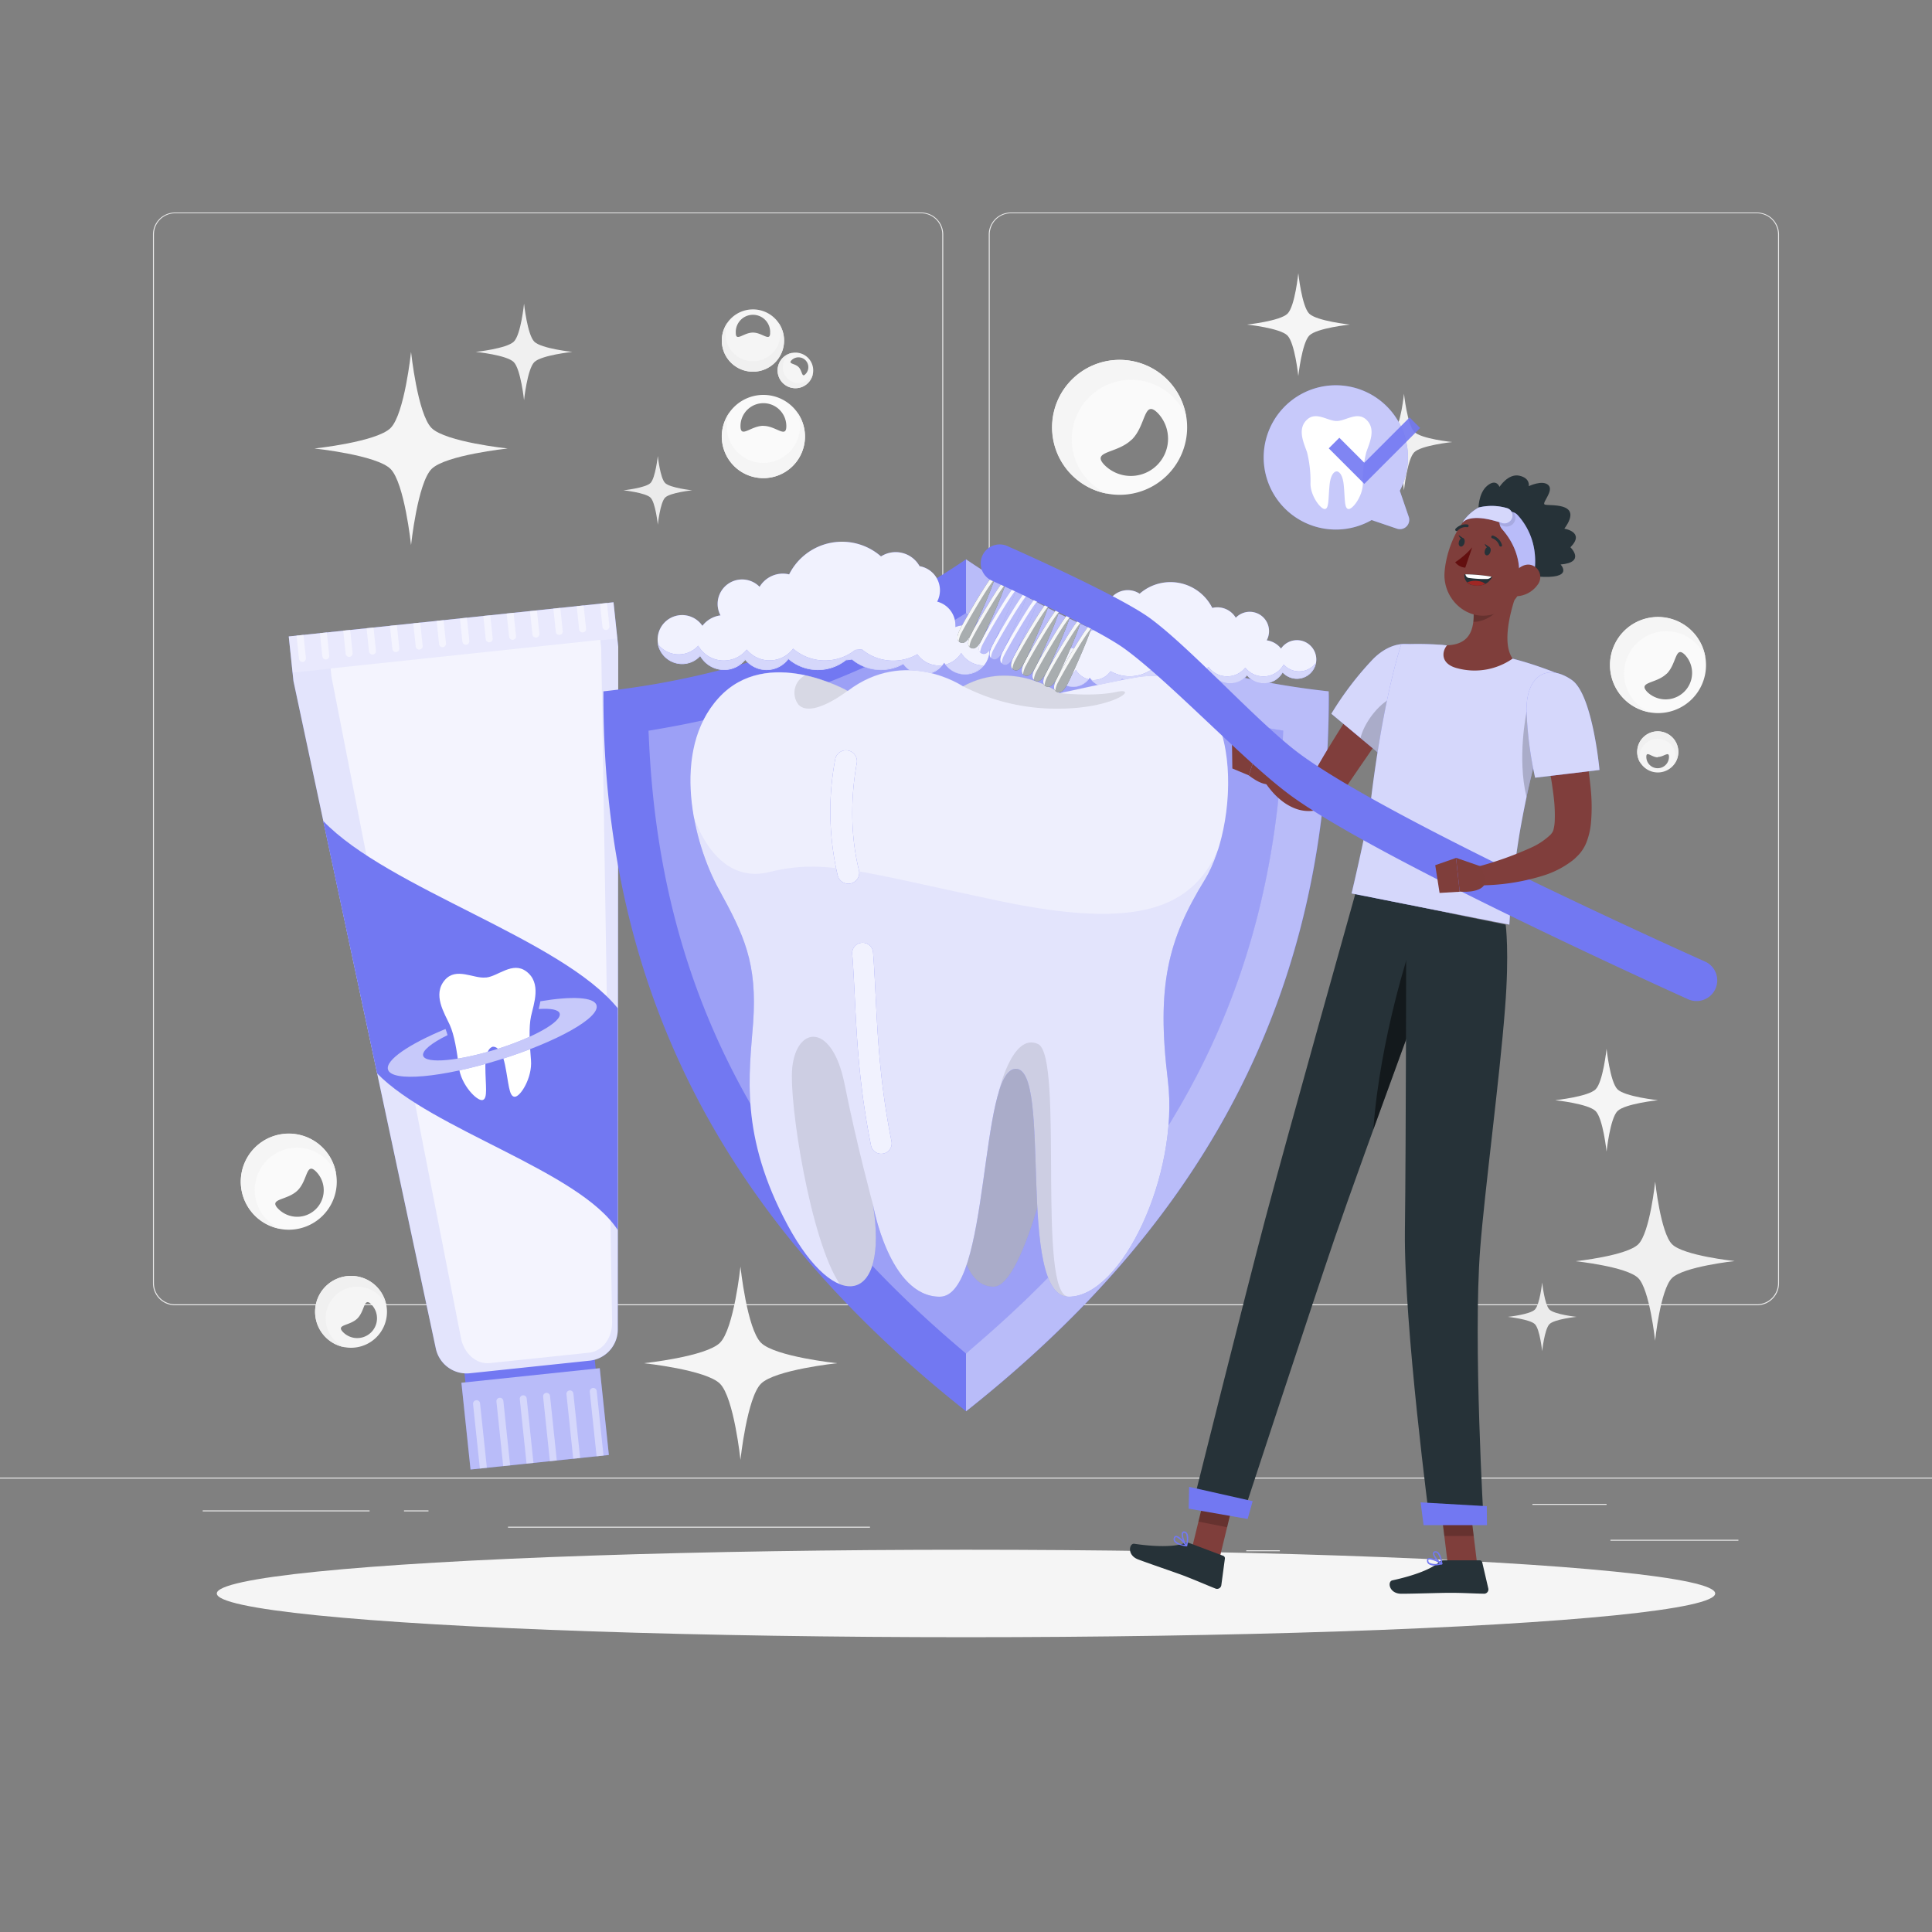 <svg xmlns="http://www.w3.org/2000/svg" viewBox="0 0 500 500"><rect x="0" y="0" width="500" height="500" fill="#808080" stroke="none"/><g id="freepik--background-complete--inject-244"><rect x="416.78" y="398.49" width="33.12" height="0.25" style="fill:#ebebeb"></rect><rect x="322.53" y="401.21" width="8.69" height="0.25" style="fill:#ebebeb"></rect><rect x="396.59" y="389.21" width="19.19" height="0.25" style="fill:#ebebeb"></rect><rect x="52.46" y="390.89" width="43.19" height="0.25" style="fill:#ebebeb"></rect><rect x="104.56" y="390.89" width="6.33" height="0.25" style="fill:#ebebeb"></rect><rect x="131.47" y="395.11" width="93.68" height="0.25" style="fill:#ebebeb"></rect><path d="M238.4,337.8H45.3a5.71,5.71,0,0,1-5.71-5.71V60.66A5.71,5.71,0,0,1,45.3,55H238.4a5.71,5.71,0,0,1,5.71,5.71V332.09A5.71,5.71,0,0,1,238.4,337.8ZM45.3,55.2a5.47,5.47,0,0,0-5.46,5.46V332.09a5.47,5.47,0,0,0,5.46,5.46H238.4a5.47,5.47,0,0,0,5.46-5.46V60.66a5.47,5.47,0,0,0-5.46-5.46Z" style="fill:#ebebeb"></path><path d="M454.7,337.8H261.6a5.71,5.71,0,0,1-5.71-5.71V60.66A5.71,5.71,0,0,1,261.6,55H454.7a5.71,5.71,0,0,1,5.71,5.71V332.09A5.71,5.71,0,0,1,454.7,337.8ZM261.6,55.2a5.47,5.47,0,0,0-5.46,5.46V332.09a5.47,5.47,0,0,0,5.46,5.46H454.7a5.47,5.47,0,0,0,5.46-5.46V60.66a5.47,5.47,0,0,0-5.46-5.46Z" style="fill:#ebebeb"></path><rect y="382.4" width="500" height="0.25" style="fill:#ebebeb"></rect><path d="M418.6,287.55c-1.92,1.92-2.82,10.49-2.82,10.49s-.91-8.57-2.83-10.49-10.48-2.82-10.48-2.82,8.56-.9,10.48-2.82,2.83-10.49,2.83-10.49.9,8.57,2.82,10.49,10.49,2.82,10.49,2.82S420.52,285.63,418.6,287.55Z" style="fill:#f5f5f5"></path><path d="M432.7,330.77c-3,3-4.36,16.2-4.36,16.2s-1.4-13.23-4.36-16.2-16.21-4.37-16.21-4.37S421,325,424,322s4.36-16.21,4.36-16.21,1.4,13.24,4.36,16.21,16.21,4.36,16.21,4.36S435.67,327.8,432.7,330.77Z" style="fill:#f0f0f0"></path><path d="M401,342.69c-1.28,1.28-1.89,7-1.89,7s-.6-5.73-1.88-7-7-1.89-7-1.89,5.73-.6,7-1.89,1.88-7,1.88-7,.61,5.73,1.89,7,7,1.89,7,1.89S402.24,341.4,401,342.69Z" style="fill:#ebebeb"></path><path d="M111.69,110.77c3.6,3.6,19.69,5.3,19.69,5.3s-16.09,1.7-19.69,5.3-5.31,19.7-5.31,19.7-1.7-16.09-5.3-19.7-19.7-5.3-19.7-5.3,16.09-1.7,19.7-5.3,5.3-19.7,5.3-19.7S108.08,107.16,111.69,110.77Z" style="fill:#f5f5f5"></path><path d="M138.27,88.42c1.8,1.8,9.85,2.65,9.85,2.65s-8.05.85-9.85,2.65-2.65,9.85-2.65,9.85-.85-8-2.65-9.85-9.85-2.65-9.85-2.65,8-.85,9.85-2.65,2.65-9.85,2.65-9.85S136.47,86.61,138.27,88.42Z" style="fill:#f0f0f0"></path><path d="M172.13,125c1.29,1.28,7,1.89,7,1.89s-5.72.6-7,1.89-1.89,7-1.89,7-.6-5.73-1.89-7-7-1.89-7-1.89,5.73-.61,7-1.89,1.89-7,1.89-7S170.85,123.73,172.13,125Z" style="fill:#ebebeb"></path><path d="M338.86,86.82C336.94,88.74,336,97.31,336,97.31s-.9-8.57-2.82-10.49S322.73,84,322.73,84s8.57-.91,10.49-2.83S336,70.69,336,70.69s.9,8.57,2.82,10.48S349.35,84,349.35,84,340.78,84.9,338.86,86.82Z" style="fill:#f5f5f5"></path><path d="M194.86,80.07a8.06,8.06,0,1,0,8.06,8.06A8.05,8.05,0,0,0,194.86,80.07Zm0,6c-2.45,0-4.44,2.51-4.44.06a4.45,4.45,0,1,1,8.89,0C199.31,88.58,197.32,86.07,194.86,86.07Z" style="fill:#f5f5f5"></path><path d="M201.44,83.49a7,7,0,0,1,.52,2.64,7.1,7.1,0,1,1-14.19,0,7,7,0,0,1,.51-2.64,8.06,8.06,0,1,0,13.16,0Z" style="fill:#f0f0f0"></path><path d="M197.57,102.2A10.77,10.77,0,1,0,208.33,113,10.76,10.76,0,0,0,197.57,102.2Zm0,8c-3.28,0-5.93,3.35-5.93.07a5.93,5.93,0,0,1,11.86,0C203.5,113.57,200.85,110.22,197.57,110.22Z" style="fill:#fafafa"></path><path d="M206.36,106.77a9.48,9.48,0,1,1-17.58,0,10.76,10.76,0,1,0,17.58,0Z" style="fill:#f5f5f5"></path><path d="M209.11,92.6a4.61,4.61,0,1,0,0,6.52A4.61,4.61,0,0,0,209.11,92.6ZM206.68,95c-1-1-2.81-.78-1.82-1.78a2.54,2.54,0,0,1,3.59,3.6C207.46,97.84,207.67,96,206.68,95Z" style="fill:#f5f5f5"></path><path d="M210.39,96.65a4.06,4.06,0,0,1-6.61,1.28,4.06,4.06,0,0,1,0-5.75,4.12,4.12,0,0,1,1.28-.86,4.61,4.61,0,0,0-2.47,7.8,4.61,4.61,0,0,0,7.8-2.47Z" style="fill:#f0f0f0"></path><path d="M97.34,346.16A9.3,9.3,0,1,0,84.2,346,9.3,9.3,0,0,0,97.34,346.16Zm-4.85-4.94c2-2,1.63-5.66,3.61-3.64a5.12,5.12,0,1,1-7.31,7.18C86.81,342.74,90.47,343.2,92.49,341.22Z" style="fill:#f5f5f5"></path><path d="M89.16,348.66A8.18,8.18,0,1,1,100,338a9.29,9.29,0,1,0-15.8,8A9.17,9.17,0,0,0,89.16,348.66Z" style="fill:#f0f0f0"></path><path d="M83.43,314.7a12.42,12.42,0,1,0-17.56-.17A12.42,12.42,0,0,0,83.43,314.7ZM77,308.1c2.7-2.65,2.18-7.56,4.83-4.86A6.85,6.85,0,1,1,72,312.83C69.36,310.13,74.26,310.75,77,308.1Z" style="fill:#fafafa"></path><path d="M72.5,318a10.94,10.94,0,1,1,12.19-17.68A11.08,11.08,0,0,1,87,303.83,12.42,12.42,0,1,0,72.5,318Z" style="fill:#f5f5f5"></path><path d="M437.79,181a12.42,12.42,0,1,0-17.56-.17A12.43,12.43,0,0,0,437.79,181Zm-6.48-6.6c2.7-2.65,2.18-7.56,4.82-4.86a6.85,6.85,0,0,1-9.77,9.59C423.71,176.39,428.61,177,431.31,174.36Z" style="fill:#fafafa"></path><path d="M426.86,184.3a10.93,10.93,0,1,1,14.48-14.21,12.42,12.42,0,1,0-14.48,14.21Z" style="fill:#f5f5f5"></path><path d="M302,123.06a17.46,17.46,0,1,0-24.69-.23A17.46,17.46,0,0,0,302,123.06Zm-9.1-9.28c3.79-3.72,3.05-10.62,6.78-6.83a9.63,9.63,0,0,1-13.74,13.49C282.17,116.64,289.06,117.51,292.86,113.78Z" style="fill:#fafafa"></path><path d="M286.6,127.77a15.38,15.38,0,1,1,20.35-20,17.46,17.46,0,1,0-20.35,20Z" style="fill:#f5f5f5"></path><path d="M429,199.91a5.32,5.32,0,1,0-5.27-5.37A5.31,5.31,0,0,0,429,199.91Zm0-4c1.62,0,2.95-1.63,2.93,0a2.93,2.93,0,1,1-5.86-.05C426.07,194.27,427.37,195.94,429,196Z" style="fill:#f5f5f5"></path><path d="M424.63,197.62a4.91,4.91,0,0,1-.33-1.76,4.69,4.69,0,0,1,9.38.09,4.84,4.84,0,0,1-.36,1.75,5.32,5.32,0,1,0-8.69-.08Z" style="fill:#f0f0f0"></path><path d="M196.94,347.5c3.6,3.6,19.69,5.3,19.69,5.3s-16.09,1.7-19.69,5.3-5.31,19.7-5.31,19.7-1.69-16.09-5.3-19.7-19.7-5.3-19.7-5.3,16.1-1.7,19.7-5.3,5.3-19.7,5.3-19.7S193.33,343.89,196.94,347.5Z" style="fill:#f5f5f5"></path><path d="M366,117.05c-1.8,1.8-2.65,9.85-2.65,9.85s-.85-8.05-2.65-9.85-9.85-2.65-9.85-2.65,8-.85,9.85-2.65,2.65-9.85,2.65-9.85.85,8,2.65,9.85,9.85,2.65,9.85,2.65S367.77,115.25,366,117.05Z" style="fill:#f0f0f0"></path></g><g id="freepik--Shadow--inject-244"><ellipse id="freepik--path--inject-244" cx="250" cy="412.39" rx="193.89" ry="11.32" style="fill:#f5f5f5"></ellipse></g><g id="freepik--Toothpaste--inject-244"><rect x="120.21" y="350.95" width="33.9" height="7.2" transform="translate(-36.31 16.28) rotate(-6)" style="fill:#7278F2"></rect><rect x="120.49" y="355.91" width="36" height="22.58" transform="translate(-37.62 16.49) rotate(-6)" style="fill:#7278F2"></rect><rect x="120.49" y="355.91" width="36" height="22.58" transform="translate(-37.62 16.49) rotate(-6)" style="fill:#fff;opacity:0.5"></rect><g style="opacity:0.4"><path d="M135.32,361.11a.9.9,0,0,0-.8,1l1.75,16.68,1.79-.19-1.75-16.68A.91.91,0,0,0,135.32,361.11Z" style="fill:#fff"></path><path d="M141.36,360.48a.9.9,0,0,0-.8,1l1.75,16.68,1.79-.19-1.75-16.68A.89.89,0,0,0,141.36,360.48Z" style="fill:#fff"></path><path d="M129.28,361.75a.89.89,0,0,0-.8,1l1.75,16.68,1.79-.19-1.75-16.68A.9.9,0,0,0,129.28,361.75Z" style="fill:#fff"></path><path d="M147.4,359.84a.91.91,0,0,0-.8,1l1.75,16.68,1.79-.19-1.75-16.68A.9.9,0,0,0,147.4,359.84Z" style="fill:#fff"></path><path d="M153.44,359.21a.9.9,0,0,0-.8,1l1.76,16.68,1.79-.19L154.43,360A.89.89,0,0,0,153.44,359.21Z" style="fill:#fff"></path><path d="M126,379.86l-1.76-16.68a.9.9,0,0,0-1-.8.91.91,0,0,0-.81,1l1.76,16.68Z" style="fill:#fff"></path></g><path d="M74.73,164.71l1.21,11.52L112.79,349a8.15,8.15,0,0,0,8.81,6.4l31-3.26a8.12,8.12,0,0,0,7.28-8.09L160,167.4l-1.22-11.53Z" style="fill:#7278F2"></path><path d="M74.73,164.71l1.21,11.52L112.79,349a8.15,8.15,0,0,0,8.81,6.4l31-3.26a8.12,8.12,0,0,0,7.28-8.09L160,167.4l-1.22-11.53Z" style="fill:#fff;opacity:0.8"></path><rect x="74.99" y="160.26" width="84.48" height="9.42" transform="translate(-16.6 13.16) rotate(-6)" style="fill:#fff;opacity:0.2"></rect><path d="M85.55,173l.23,2.12L119.3,346.31c.79,4,4,6.82,7.44,6.46l25.73-2.7c3.44-.37,6-3.76,5.94-7.87l-2.82-174.47-.22-2.12Z" style="fill:#fff;opacity:0.6"></path><g style="opacity:0.5"><path d="M126.7,166.22a.9.9,0,0,0,.8-1l-.63-6-1.79.18.63,6A.91.91,0,0,0,126.7,166.22Z" style="fill:#fff"></path><path d="M132.74,165.58a.89.89,0,0,0,.8-1l-.63-6-1.79.19.63,6A.91.91,0,0,0,132.74,165.58Z" style="fill:#fff"></path><path d="M120.66,166.85a.9.9,0,0,0,.8-1l-.63-6-1.79.19.63,6A.91.91,0,0,0,120.66,166.85Z" style="fill:#fff"></path><path d="M138.78,165a.91.91,0,0,0,.81-1l-.64-6-1.79.18.64,6A.9.9,0,0,0,138.78,165Z" style="fill:#fff"></path><path d="M114.62,167.49a.91.91,0,0,0,.8-1l-.63-6-1.79.18.63,6A.9.9,0,0,0,114.62,167.49Z" style="fill:#fff"></path><path d="M150.87,163.68a.91.91,0,0,0,.8-1l-.63-6-1.79.18.63,6A.9.9,0,0,0,150.87,163.68Z" style="fill:#fff"></path><path d="M144.83,164.31a.9.9,0,0,0,.8-1l-.63-6-1.79.19.63,6A.9.9,0,0,0,144.83,164.31Z" style="fill:#fff"></path><path d="M108.58,168.12a.9.9,0,0,0,.8-1l-.63-6-1.79.19.63,6A.9.9,0,0,0,108.58,168.12Z" style="fill:#fff"></path><path d="M78.37,171.3a.91.91,0,0,0,.8-1l-.63-6-1.79.18.63,6A.9.9,0,0,0,78.37,171.3Z" style="fill:#fff"></path><path d="M84.41,170.66a.9.9,0,0,0,.8-1l-.63-6-1.79.19.63,6A.9.9,0,0,0,84.41,170.66Z" style="fill:#fff"></path><path d="M102.53,168.76a.91.91,0,0,0,.81-1l-.64-6-1.79.18.64,6A.9.9,0,0,0,102.53,168.76Z" style="fill:#fff"></path><path d="M155.29,156.24l.63,6a.9.9,0,1,0,1.79-.19l-.63-6Z" style="fill:#fff"></path><path d="M90.45,170a.9.9,0,0,0,.8-1l-.63-6-1.79.18.63,6A.91.91,0,0,0,90.45,170Z" style="fill:#fff"></path><path d="M96.49,169.39a.89.89,0,0,0,.8-1l-.63-6-1.79.19.63,6A.91.91,0,0,0,96.49,169.39Z" style="fill:#fff"></path></g><path d="M159.87,318.33l0-57.4c-14.62-18-59.39-30.9-76.24-48.48L97.6,277.8C111.81,292.41,149.94,303,159.87,318.33Z" style="fill:#7278F2"></path><path d="M127.75,270.9s1.94-.16,2.93,4.61,1,8.28,2.51,8.33,4.61-5,4.23-9.46-.58-8.56,0-11.33c.7-3.22,2.82-8.65-1.23-11.66-3.54-2.64-7.28,1.27-10.35,1.59l-.21,0c-3.07.32-7.54-2.72-10.46.6-3.33,3.78-.13,8.66,1.23,11.66,1.17,2.59,1.84,6.64,2.38,11.07s4.68,8.73,6.11,8.38.74-3.79.72-8.67,1.9-5.12,1.9-5.12Z" style="fill:#fff"></path><path d="M154.37,260.13c-.65-2.12-6.42-2.36-14.52-1-.13.71-.28,1.39-.44,2,3.08-.21,5.12.15,5.43,1.14.65,2.11-6.72,6.28-16.47,9.31s-18.19,3.77-18.85,1.66c-.39-1.27,2.12-3.29,6.31-5.35-.16-.57-.34-1.1-.53-1.59-9.45,3.9-15.64,8.1-14.88,10.53,1,3.23,13.89,2.09,28.79-2.54S155.38,263.35,154.37,260.13Z" style="fill:#7278F2"></path><path d="M154.37,260.13c-.65-2.12-6.42-2.36-14.52-1-.13.71-.28,1.39-.44,2,3.08-.21,5.12.15,5.43,1.14.65,2.11-6.72,6.28-16.47,9.31s-18.19,3.77-18.85,1.66c-.39-1.27,2.12-3.29,6.31-5.35-.16-.57-.34-1.1-.53-1.59-9.45,3.9-15.64,8.1-14.88,10.53,1,3.23,13.89,2.09,28.79-2.54S155.38,263.35,154.37,260.13Z" style="fill:#fff;opacity:0.6"></path></g><g id="freepik--speech-bubble--inject-244"><path d="M364.56,133.69,362.27,127a18.67,18.67,0,1,0-7.3,7.59l6.53,2.22A2.41,2.41,0,0,0,364.56,133.69Z" style="fill:#7278F2"></path><path d="M364.56,133.69,362.27,127a18.67,18.67,0,1,0-7.3,7.59l6.53,2.22A2.41,2.41,0,0,0,364.56,133.69Z" style="fill:#fff;opacity:0.6"></path><path d="M346,122s1.41,0,1.76,3.54.12,6,1.18,6.19,3.7-3.26,3.76-6.49a30.73,30.73,0,0,1,.88-8.16c.75-2.26,2.69-6,0-8.49-2.35-2.17-5.34.36-7.58.36h-.15c-2.24,0-5.23-2.53-7.58-.36-2.69,2.47-.75,6.23,0,8.49a30.73,30.73,0,0,1,.88,8.16c.06,3.23,2.71,6.64,3.76,6.49s.83-2.67,1.18-6.19,1.76-3.54,1.76-3.54Z" style="fill:#fff"></path><g style="opacity:0.9"><polygon points="353.08 125.23 343.88 116.03 346.62 113.29 353.08 119.75 364.8 108.03 367.53 110.77 353.08 125.23" style="fill:#7278F2"></polygon></g></g><g id="freepik--Shield--inject-244"><path d="M343.84,178.92a212.5,212.5,0,0,1-26.65-4.62A202.73,202.73,0,0,1,250,144.75a202.73,202.73,0,0,1-67.19,29.55,212.5,212.5,0,0,1-26.65,4.62c0,.42,0,.82,0,1.24,0,82.51,37,140.07,93.88,185.09,56.86-45,93.88-102.58,93.88-185.09C343.88,179.74,343.84,179.34,343.84,178.92Z" style="fill:#7278F2"></path><path d="M332.14,189.1l-.17,3.43c-3,62.32-28.22,111.77-79.45,155.61L250,350.3l-2.52-2.16C196.24,304.29,171,254.84,168,192.53l-.17-3.42,3.38-.58c4.83-.83,9.64-1.82,14.29-2.94A215.32,215.32,0,0,0,248,159.91l2-1.24,2,1.24a215.32,215.32,0,0,0,62.44,25.68c4.68,1.13,9.49,2.11,14.29,2.94Z" style="fill:#7278F2"></path><path d="M317.19,174.3A202.73,202.73,0,0,1,250,144.75h0v13.92h0l2,1.24a215.32,215.32,0,0,0,62.44,25.68c4.68,1.13,9.49,2.11,14.29,2.94l3.38.57-.16,3.43c-3,62.32-28.23,111.77-79.46,155.61L250,350.3h0v14.95h0c56.86-45,93.88-102.58,93.88-185.09,0-.42,0-.82,0-1.24A212.5,212.5,0,0,1,317.19,174.3Z" style="fill:#fff;opacity:0.5"></path><path d="M332.14,189.1l-.17,3.43c-3,62.32-28.22,111.77-79.45,155.61L250,350.3l-2.52-2.16C196.24,304.29,171,254.84,168,192.53l-.17-3.42,3.38-.58c4.83-.83,9.64-1.82,14.29-2.94A215.32,215.32,0,0,0,248,159.91l2-1.24,2,1.24a215.32,215.32,0,0,0,62.44,25.68c4.68,1.13,9.49,2.11,14.29,2.94Z" style="fill:#fff;opacity:0.3"></path></g><g id="freepik--Foam--inject-244"><path d="M249.67,161.81a6.28,6.28,0,0,0-2.41.48,3.87,3.87,0,0,0,0-.48,6.32,6.32,0,0,0-4.72-6.11,6.33,6.33,0,0,0-4.55-9.17A7.08,7.08,0,0,0,228,144a15.3,15.3,0,0,0-23.77,4.65,6.9,6.9,0,0,0-1.65-.2,7.06,7.06,0,0,0-6,3.42,6.33,6.33,0,0,0-10.12,7.39,7.05,7.05,0,0,0-4.68,2.7,6.34,6.34,0,1,0-.55,7.82,7.06,7.06,0,0,0,11.65,1,7.06,7.06,0,0,0,11.16-.21,11.67,11.67,0,0,0,14.91.29c.52,0,1-.1,1.54-.18a11.66,11.66,0,0,0,13.29,1.19,6.32,6.32,0,0,0,10.58-.34,6.33,6.33,0,1,0,5.4-9.63Z" style="fill:#7278F2"></path><path d="M249.67,161.81a6.28,6.28,0,0,0-2.41.48,3.87,3.87,0,0,0,0-.48,6.32,6.32,0,0,0-4.72-6.11,6.33,6.33,0,0,0-4.55-9.17A7.08,7.08,0,0,0,228,144a15.3,15.3,0,0,0-23.77,4.65,6.9,6.9,0,0,0-1.65-.2,7.06,7.06,0,0,0-6,3.42,6.33,6.33,0,0,0-10.12,7.39,7.05,7.05,0,0,0-4.68,2.7,6.34,6.34,0,1,0-.55,7.82,7.06,7.06,0,0,0,11.65,1,7.06,7.06,0,0,0,11.16-.21,11.67,11.67,0,0,0,14.91.29c.52,0,1-.1,1.54-.18a11.66,11.66,0,0,0,13.29,1.19,6.32,6.32,0,0,0,10.58-.34,6.33,6.33,0,1,0,5.4-9.63Z" style="fill:#fff;opacity:0.9"></path><path d="M243,172.23a6.84,6.84,0,0,1-5.59-2.91A12.63,12.63,0,0,1,223,168c-.54.09-1.1.15-1.66.19a12.61,12.61,0,0,1-16.08-.32,7.63,7.63,0,0,1-12,.24,7.63,7.63,0,0,1-12.56-1,6.81,6.81,0,0,1-10.46-.43,6.33,6.33,0,0,0,10.9,3,7.06,7.06,0,0,0,11.65,1,7.06,7.06,0,0,0,11.16-.21,11.67,11.67,0,0,0,14.91.29c.52,0,1-.1,1.54-.18a11.66,11.66,0,0,0,13.29,1.19,6.3,6.3,0,0,0,10.05.39A6.83,6.83,0,0,1,243,172.23Z" style="fill:#7278F2"></path><path d="M248.76,169a6.85,6.85,0,0,1-4.1,3,6.31,6.31,0,0,0,9.85.22A6.84,6.84,0,0,1,248.76,169Z" style="fill:#7278F2"></path><g style="opacity:0.7"><path d="M243,172.23a6.84,6.84,0,0,1-5.59-2.91A12.63,12.63,0,0,1,223,168c-.54.09-1.1.15-1.66.19a12.61,12.61,0,0,1-16.08-.32,7.63,7.63,0,0,1-12,.24,7.63,7.63,0,0,1-12.56-1,6.81,6.81,0,0,1-10.46-.43,6.33,6.33,0,0,0,10.9,3,7.06,7.06,0,0,0,11.65,1,7.06,7.06,0,0,0,11.16-.21,11.67,11.67,0,0,0,14.91.29c.52,0,1-.1,1.54-.18a11.66,11.66,0,0,0,13.29,1.19,6.3,6.3,0,0,0,10.05.39A6.83,6.83,0,0,1,243,172.23Z" style="fill:#fff"></path><path d="M248.76,169a6.85,6.85,0,0,1-4.1,3,6.31,6.31,0,0,0,9.85.22A6.84,6.84,0,0,1,248.76,169Z" style="fill:#fff"></path></g><path d="M277.72,167.73a5,5,0,0,1,1.9.38c0-.12,0-.25,0-.38a5,5,0,0,1,3.73-4.83,5,5,0,0,1,3.59-7.25,5.61,5.61,0,0,1,8-2,12.11,12.11,0,0,1,18.8,3.68,5.51,5.51,0,0,1,1.3-.16,5.57,5.57,0,0,1,4.78,2.7,5,5,0,0,1,8,5.85,5.64,5.64,0,0,1,3.71,2.13,5,5,0,1,1,.43,6.19,5.59,5.59,0,0,1-9.21.75,5.59,5.59,0,0,1-8.83-.17,9.21,9.21,0,0,1-11.79.23,9.9,9.9,0,0,1-1.22-.14,9.21,9.21,0,0,1-10.51.94,5,5,0,0,1-8.36-.26,5,5,0,1,1-4.26-7.62Z" style="fill:#7278F2"></path><path d="M277.72,167.73a5,5,0,0,1,1.9.38c0-.12,0-.25,0-.38a5,5,0,0,1,3.73-4.83,5,5,0,0,1,3.59-7.25,5.61,5.61,0,0,1,8-2,12.11,12.11,0,0,1,18.8,3.68,5.51,5.51,0,0,1,1.3-.16,5.57,5.57,0,0,1,4.78,2.7,5,5,0,0,1,8,5.85,5.64,5.64,0,0,1,3.71,2.13,5,5,0,1,1,.43,6.19,5.59,5.59,0,0,1-9.21.75,5.59,5.59,0,0,1-8.83-.17,9.21,9.21,0,0,1-11.79.23,9.9,9.9,0,0,1-1.22-.14,9.21,9.21,0,0,1-10.51.94,5,5,0,0,1-8.36-.26,5,5,0,1,1-4.26-7.62Z" style="fill:#fff;opacity:0.9"></path><path d="M283,176a5.39,5.39,0,0,0,4.42-2.3,9.93,9.93,0,0,0,11.32-1,9.7,9.7,0,0,0,1.32.15,9.94,9.94,0,0,0,12.71-.24,6,6,0,0,0,9.51.18,6,6,0,0,0,9.94-.82,5.36,5.36,0,0,0,8.26-.34A5,5,0,0,1,331.9,174a5.59,5.59,0,0,1-9.21.75,5.59,5.59,0,0,1-8.83-.17,9.21,9.21,0,0,1-11.79.23,9.9,9.9,0,0,1-1.22-.14,9.21,9.21,0,0,1-10.51.94,5,5,0,0,1-7.94.32C282.61,176,282.82,176,283,176Z" style="fill:#7278F2"></path><path d="M278.43,173.38a5.42,5.42,0,0,0,3.24,2.41,5,5,0,0,1-7.78.17A5.39,5.39,0,0,0,278.43,173.38Z" style="fill:#7278F2"></path><g style="opacity:0.7"><path d="M283,176a5.39,5.39,0,0,0,4.42-2.3,9.93,9.93,0,0,0,11.32-1,9.7,9.7,0,0,0,1.32.15,9.94,9.94,0,0,0,12.71-.24,6,6,0,0,0,9.51.18,6,6,0,0,0,9.94-.82,5.36,5.36,0,0,0,8.26-.34A5,5,0,0,1,331.9,174a5.59,5.59,0,0,1-9.21.75,5.59,5.59,0,0,1-8.83-.17,9.21,9.21,0,0,1-11.79.23,9.9,9.9,0,0,1-1.22-.14,9.21,9.21,0,0,1-10.51.94,5,5,0,0,1-7.94.32C282.61,176,282.82,176,283,176Z" style="fill:#fff"></path><path d="M278.43,173.38a5.42,5.42,0,0,0,3.24,2.41,5,5,0,0,1-7.78.17A5.39,5.39,0,0,0,278.43,173.38Z" style="fill:#fff"></path></g></g><g id="freepik--Tooth--inject-244"><path d="M248.25,318.3s.53,14.7,8.88,14.7,16.69-41.73,16.69-41.73V261.45l-14.31-6.95L248.25,273,244,300.81Z" style="fill:#7278F2"></path><path d="M248.25,318.3s.53,14.7,8.88,14.7,16.69-41.73,16.69-41.73V261.45l-14.31-6.95L248.25,273,244,300.81Z" style="fill:#fff;opacity:0.7"></path><path d="M248.25,318.3s.53,14.7,8.88,14.7,16.69-41.73,16.69-41.73V261.45l-14.31-6.95L248.25,273,244,300.81Z" style="opacity:0.2"></path><path d="M194.92,264.63c-1,13.28-3.58,29.22,8.94,52.47s26.24,20.28,22.06-5.36c0,0,4.18,23.85,17.29,23.85s10.14-59,19.68-59,0,59,13.71,59,28.62-31.6,25.64-56,0-36.37,9.54-51.87,10.55-56.81-17.29-52.47c-5.11.8-20.27,4.17-20.27,4.17s-11.93-8.94-25-1.78c0,0-14.91-10.14-29.82,1.19,0,0-20.86-11.93-33.39,1.79s-6.55,37.56,0,49.48S196,249.18,194.92,264.63Z" style="fill:#7278F2"></path><path d="M194.92,264.63c-1,13.28-3.58,29.22,8.94,52.47s26.24,20.28,22.06-5.36c0,0,4.18,23.85,17.29,23.85s10.14-59,19.68-59,0,59,13.71,59,28.62-31.6,25.64-56,0-36.37,9.54-51.87,10.55-56.81-17.29-52.47c-5.11.8-20.27,4.17-20.27,4.17s-11.93-8.94-25-1.78c0,0-14.91-10.14-29.82,1.19,0,0-20.86-11.93-33.39,1.79s-6.55,37.56,0,49.48S196,249.18,194.92,264.63Z" style="fill:#fff;opacity:0.8"></path><g style="opacity:0.1"><path d="M205.05,276.16c-1,9,4.76,45.11,12.3,56.18,6.76,2.66,11.19-4.5,8.57-20.6,0,0-4.17-15.31-7.35-31.21S206.25,265.43,205.05,276.16Z"></path><path d="M225.92,311.74s.09.5.28,1.34C226,312.24,225.92,311.74,225.92,311.74Z"></path></g><path d="M268.65,270.2c-6.75-3.18-10.28,12.73-10.28,12.73,1.15-3.91,2.57-6.37,4.52-6.37,9.54,0,0,59,13.71,59C268.25,335.59,275.41,273.38,268.65,270.2Z" style="opacity:0.1"></path><path d="M294.49,175.2c-5.11.8-20.27,4.17-20.27,4.17s-11.93-8.94-25-1.78c0,0-14.91-10.14-29.82,1.19,0,0-20.86-11.93-33.39,1.79-7.48,8.19-8.36,20-6.45,30.74,0,0,5.26,17.95,19.57,14.37s23.85,0,59.82,7.55,49.67,1.65,56.34-13.48C321,201.4,318.4,171.48,294.49,175.2Z" style="fill:#fff;opacity:0.4"></path><path d="M228.62,298.53a2.67,2.67,0,0,1-3.2-2.08c-3.06-15.2-3.68-27.65-4.22-38.7-.19-3.82-.37-7.48-.65-10.91A2.68,2.68,0,0,1,223,244h0a2.7,2.7,0,0,1,2.95,2.48c.28,3.5.46,7.19.65,11,.54,10.85,1.14,23.08,4.12,37.87a2.7,2.7,0,0,1-2.07,3.18Z" style="fill:#7278F2"></path><path d="M216.79,226.55a73.15,73.15,0,0,1-.64-30.06,2.83,2.83,0,0,1,3.52-2.21h0a2.82,2.82,0,0,1,2.06,3.24c-.9,4.88-2.33,16,.56,27.67a2.83,2.83,0,0,1-1.92,3.39h0A2.84,2.84,0,0,1,216.79,226.55Z" style="fill:#7278F2"></path><g style="opacity:0.9"><path d="M228.62,298.53a2.67,2.67,0,0,1-3.2-2.08c-3.06-15.2-3.68-27.65-4.22-38.7-.19-3.82-.37-7.48-.65-10.91A2.68,2.68,0,0,1,223,244h0a2.7,2.7,0,0,1,2.95,2.48c.28,3.5.46,7.19.65,11,.54,10.85,1.14,23.08,4.12,37.87a2.7,2.7,0,0,1-2.07,3.18Z" style="fill:#fff"></path></g><g style="opacity:0.9"><path d="M216.79,226.55a73.15,73.15,0,0,1-.64-30.06,2.83,2.83,0,0,1,3.52-2.21h0a2.82,2.82,0,0,1,2.06,3.24c-.9,4.88-2.33,16,.56,27.67a2.83,2.83,0,0,1-1.92,3.39h0A2.84,2.84,0,0,1,216.79,226.55Z" style="fill:#fff"></path></g><path d="M208.43,174.75a5.05,5.05,0,0,0-1.79,7.6c3.43,3.68,12.72-3.57,12.72-3.57A42.79,42.79,0,0,0,208.43,174.75Z" style="opacity:0.1"></path><path d="M288.92,179.07c-6,1.3-14.7.3-14.7.3s-11.93-8.94-25-1.78a52.8,52.8,0,0,0,24.64,5.81C288.53,183.4,294.89,177.78,288.92,179.07Z" style="opacity:0.1"></path></g><g id="freepik--Character--inject-244"><polygon points="315.63 403.23 308.51 400.55 312.71 383.3 319.83 385.99 315.63 403.23" style="fill:#7f3e3b"></polygon><path d="M307.89,399.37l8.68,3.27a.68.68,0,0,1,.43.72l-.92,6.88a1.11,1.11,0,0,1-1.51.88c-2.77-1.1-4.75-2-8.27-3.36-2.16-.82-8.77-3.05-11.75-4.18s-2.3-4.24-1-4.05c5.93.87,10.67.77,13-.16A1.87,1.87,0,0,1,307.89,399.37Z" style="fill:#263238"></path><path d="M305.08,399.73a2.36,2.36,0,0,1-1.24-.88,1.13,1.13,0,0,1,0-1,.58.58,0,0,1,.47-.37c.93-.11,2.71,2.18,2.91,2.44a.18.18,0,0,1,0,.2.17.17,0,0,1-.17.09A9.07,9.07,0,0,1,305.08,399.73Zm-.52-1.88a.66.66,0,0,0-.23,0c-.05,0-.12,0-.18.16a.75.75,0,0,0,0,.7,3.71,3.71,0,0,0,2.48,1.09A7.37,7.37,0,0,0,304.56,397.85Z" style="fill:#7278F2"></path><path d="M307,400.17l-.08-.05c-.59-.68-1.44-2.79-1-3.53a.59.59,0,0,1,.7-.24,1,1,0,0,1,.64.49c.58,1,0,3.12,0,3.21a.18.18,0,0,1-.13.12Zm-.38-3.44-.08,0c-.23-.06-.29,0-.31.07-.26.44.21,2,.74,2.8a4.38,4.38,0,0,0,0-2.56A.62.62,0,0,0,306.62,396.73Z" style="fill:#7278F2"></path><polygon points="310.16 393.79 317.57 395.25 319.74 386.36 312.32 384.9 310.16 393.79" style="opacity:0.2"></polygon><path d="M350.76,231.31s-17.7,63-23.35,84.31c-5,18.85-18.59,73.23-18.59,73.23l13,2.78s17.52-53.39,23.57-71.11c7.2-21.06,30.44-84,30.44-84Z" style="fill:#263238"></path><polygon points="307.63 390.44 322.89 393.11 324.19 388.5 307.75 384.8 307.63 390.44" style="fill:#7278F2"></polygon><path d="M369.53,253.68l-.32-5.43L365.05,245s-7.9,23.52-9.63,47.32C360.22,279.08,365.52,264.58,369.53,253.68Z" style="opacity:0.5"></path><polygon points="382.27 404.69 374.67 404.69 372.51 387.08 380.12 387.08 382.27 404.69" style="fill:#7f3e3b"></polygon><path d="M373.67,403.81h9.27a.69.69,0,0,1,.66.52l1.57,6.76a1.11,1.11,0,0,1-1.1,1.36c-3-.05-5.17-.23-8.93-.23-2.31,0-9.28.24-12.47.24S359,409.3,360.33,409c5.85-1.28,10.25-3,12.11-4.74A1.83,1.83,0,0,1,373.67,403.81Z" style="fill:#263238"></path><path d="M371.17,405.14a2.31,2.31,0,0,1-1.47-.39,1.09,1.09,0,0,1-.39-.95.58.58,0,0,1,.31-.51c.83-.43,3.3,1.08,3.58,1.25a.19.19,0,0,1,.09.18.19.19,0,0,1-.14.15A8.69,8.69,0,0,1,371.17,405.14ZM370,403.57a.53.53,0,0,0-.23,0,.22.22,0,0,0-.12.21.76.76,0,0,0,.26.66,3.67,3.67,0,0,0,2.7.13A7.52,7.52,0,0,0,370,403.57Z" style="fill:#7278F2"></path><path d="M373.11,404.87a.15.15,0,0,1-.09,0c-.79-.43-2.33-2.09-2.17-2.94a.57.57,0,0,1,.57-.47,1,1,0,0,1,.77.23c.89.72,1.09,2.92,1.1,3a.18.18,0,0,1-.08.16A.19.19,0,0,1,373.11,404.87Zm-1.57-3.08h-.08c-.23,0-.25.14-.26.19-.09.5.89,1.76,1.68,2.35A4.33,4.33,0,0,0,372,402,.63.63,0,0,0,371.54,401.79Z" style="fill:#7278F2"></path><polygon points="372.57 387.58 373.79 397.51 381.39 397.51 380.18 387.58 372.57 387.58" style="opacity:0.2"></polygon><path d="M363.94,234.08s-.06,62-.35,84.31c-.31,24.44,6.5,76,6.5,76H384s-2.79-46.89-.94-71.11c1.17-15.23,5-43.62,6.44-62.3,1.15-14.51.17-21.69.17-21.69Z" style="fill:#263238"></path><polygon points="368.42 394.7 384.83 394.7 384.78 389.8 367.65 388.81 368.42 394.7" style="fill:#7278F2"></polygon><path d="M366,177.8c-2.34,3.55-4.73,7.1-7.14,10.61l-7.24,10.51c-1.18,1.75-2.4,3.49-3.53,5.21a15.69,15.69,0,0,1-2.95,3.35,10.19,10.19,0,0,1-4.8,2.28,9.78,9.78,0,0,1-5.12-.51,13.37,13.37,0,0,1-3.68-2.15,17.81,17.81,0,0,1-2.68-2.67,21.87,21.87,0,0,1-2.11-3l3.93-3c.68.52,1.49,1.18,2.26,1.68a17.31,17.31,0,0,0,2.34,1.31c1.53.73,2.89.8,3.29.43a3,3,0,0,0,.77-.72,12.18,12.18,0,0,0,1-1.66c1.1-1.93,2.18-3.8,3.31-5.65q3.36-5.53,6.87-10.93c2.34-3.6,4.73-7.15,7.19-10.68Z" style="fill:#803e3c"></path><path d="M370.31,172.87c1.11,6.47-13.76,21.85-13.76,21.85l-12-10a82.43,82.43,0,0,1,10.79-14.15C361.42,164.43,369.09,165.77,370.31,172.87Z" style="fill:#7278F2"></path><path d="M370.31,172.87c1.11,6.47-13.76,21.85-13.76,21.85l-12-10a82.43,82.43,0,0,1,10.79-14.15C361.42,164.43,369.09,165.77,370.31,172.87Z" style="fill:#fff;opacity:0.7"></path><path d="M360.88,180.37c-3.49,1.1-7.72,6.28-8.79,10.64l4.46,3.71a103.32,103.32,0,0,0,9.79-11.94C365.53,181.07,364.88,179.11,360.88,180.37Z" style="opacity:0.2"></path><path d="M404.51,174.87a169.87,169.87,0,0,0-7.8,24.21c-1.42,5.76-2.52,11.29-3.4,16.32a228.11,228.11,0,0,0-2.69,23.89l-40.83-8.07s4.17-17.45,5.06-24.66c3.31-26.87,7.79-39.79,7.79-39.79a80.42,80.42,0,0,1,9.77.07c.69,0,1.39.12,2.09.19a149.38,149.38,0,0,1,17,3.44c1.06.27,2.13.57,3.17.88C399.93,172.93,404.51,174.87,404.51,174.87Z" style="fill:#7278F2"></path><g style="opacity:0.7"><path d="M404.51,174.87a169.87,169.87,0,0,0-7.8,24.21c-1.42,5.76-2.52,11.29-3.4,16.32a228.11,228.11,0,0,0-2.69,23.89l-40.83-8.07s4.17-17.45,5.06-24.66c3.31-26.87,7.79-39.79,7.79-39.79a80.42,80.42,0,0,1,9.77.07c.69,0,1.39.12,2.09.19a149.38,149.38,0,0,1,17,3.44c1.06.27,2.13.57,3.17.88C399.93,172.93,404.51,174.87,404.51,174.87Z" style="fill:#fff"></path></g><path d="M401.5,182.83,400.18,180l-5.11,4.22s-2.5,12,0,22.07c.5-2.34,1-4.73,1.63-7.18C398,193.79,399.6,188.3,401.5,182.83Z" style="opacity:0.2"></path><path d="M393.46,151c-2.12,5.24-5.11,15-2,19.45A17.16,17.16,0,0,1,377.39,173c-4.68-1.06-4.28-4.39-2.89-6,6.37-.22,7.08-4.77,6.84-9.23Z" style="fill:#7f3e3b"></path><path d="M388.52,153.79l-7.18,4a17.06,17.06,0,0,1,0,3.12c2.39.13,6.07-1.77,6.79-4.16A8.23,8.23,0,0,0,388.52,153.79Z" style="opacity:0.2"></path><path d="M397.07,144.53c-2.77,7-4,11.26-8.85,13.72-7.23,3.7-15-2.56-14.36-10.28.56-6.95,5-17.25,12.93-17.74A10.41,10.41,0,0,1,397.07,144.53Z" style="fill:#7f3e3b"></path><path d="M381,141.66a21.15,21.15,0,0,1-4.4,3.85,3.6,3.6,0,0,0,2.61,1.4Z" style="fill:#630f0f"></path><path d="M388.3,141.43a.37.37,0,0,1-.28-.24,2.94,2.94,0,0,0-1.81-1.88.37.37,0,0,1-.26-.44.35.35,0,0,1,.43-.26A3.61,3.61,0,0,1,388.7,141a.35.35,0,0,1-.22.46A.37.37,0,0,1,388.3,141.43Z" style="fill:#263238"></path><path d="M376.9,137.44a.37.37,0,0,1-.19-.61,3.57,3.57,0,0,1,3.09-1.1.37.37,0,0,1,.28.43.36.36,0,0,1-.42.28,2.74,2.74,0,0,0-2.43.9A.37.37,0,0,1,376.9,137.44Z" style="fill:#263238"></path><path d="M330.65,198.11l-5.06-4.8-2.39,7.36s4.78,4,6.74,1.47Z" style="fill:#7f3e3b"></path><polygon points="318.83 191.85 318.93 198.88 323.2 200.67 325.59 193.31 318.83 191.85" style="fill:#7f3e3b"></polygon><path d="M379,148.64a38.38,38.38,0,0,1,7.22.63c-.85,1.5-2.2,2.62-4.9,2.19A2.49,2.49,0,0,1,379,148.64Z" style="fill:#263238"></path><path d="M382.76,150.4a5,5,0,0,0-3.05.33,2.85,2.85,0,0,0,1.61.73,4.86,4.86,0,0,0,3.05-.33A2.88,2.88,0,0,0,382.76,150.4Z" style="fill:#a02724"></path><path d="M379.25,148.63a1.11,1.11,0,0,0,.71.91,27.73,27.73,0,0,0,4.73.3,1.52,1.52,0,0,0,1.31-.6A45.07,45.07,0,0,0,379.25,148.63Z" style="fill:#fff"></path><path d="M382.62,131.84s-.09-4.16,2.27-6.13,3.18.29,3.18.29,2.24-3.52,5.13-2.89,2.45,2.71,2.45,2.71,3.56-1.72,5.06-.28-1.62,4.45-1,5,10.46-1,5.14,6.28c0,0,5.5.86,1.57,4.81,0,0,4.06,3.9-2.54,4.46,0,0,3.75,3.87-6,3.12l-3.33-5.15-1-5.49-3-3.43-3.58-2.23Z" style="fill:#263238"></path><path d="M393.07,149.24s1.1-6.12-4.31-12.27a2.73,2.73,0,0,1,.72-4.21h0a2.7,2.7,0,0,1,3.26.52c2.17,2.35,5.69,7.59,4.21,15.79Z" style="fill:#7278F2"></path><path d="M393.07,149.24s1.1-6.12-4.31-12.27a2.73,2.73,0,0,1,.72-4.21h0a2.7,2.7,0,0,1,3.26.52c2.17,2.35,5.69,7.59,4.21,15.79Z" style="fill:#fff;opacity:0.5"></path><path d="M397.89,151.4a7.11,7.11,0,0,1-4.66,2.84c-2.48.37-3.42-1.94-2.48-4.13.84-2,3.15-4.53,5.52-3.89A3.25,3.25,0,0,1,397.89,151.4Z" style="fill:#7f3e3b"></path><path d="M391.06,135.94l.05,0a2.27,2.27,0,0,0,.62-3.3,2.7,2.7,0,0,0-3.57,3.22l1,.31A2.28,2.28,0,0,0,391.06,135.94Z" style="opacity:0.1"></path><path d="M385.71,142.86c-.2.59-.68,1-1.07.84s-.54-.72-.34-1.32.68-1,1.07-.84S385.91,142.26,385.71,142.86Z" style="fill:#263238"></path><path d="M379,140.59c-.2.6-.68,1-1.07.84s-.54-.72-.34-1.32.68-1,1.07-.84S379.16,140,379,140.59Z" style="fill:#263238"></path><path d="M378.78,139.36l-1.3-.9S377.84,139.83,378.78,139.36Z" style="fill:#263238"></path><path d="M385.53,141.63l-1.3-.9S384.59,142.1,385.53,141.63Z" style="fill:#263238"></path><path d="M390,131.5a14.11,14.11,0,0,0-7.32-.16,12.09,12.09,0,0,0-4.14,3.77h.08c.89-.83,3.41-2,10.05.25a2,2,0,0,0,1.74-.18l0,0A2,2,0,0,0,390,131.5Z" style="fill:#7278F2"></path><path d="M390,131.5a14.11,14.11,0,0,0-7.32-.16,12.09,12.09,0,0,0-4.14,3.77h.08c.89-.83,3.41-2,10.05.25a2,2,0,0,0,1.74-.18l0,0A2,2,0,0,0,390,131.5Z" style="fill:#fff;opacity:0.7"></path><path d="M276.35,176.86c-1.2,2.34-2.11,2.59-2.88,2.19s-1.09-1.27.1-3.61,8.23-14.53,9-14.14S277.55,174.52,276.35,176.86Z" style="fill:#263238"></path><path d="M276.35,176.86c-1.2,2.34-2.11,2.59-2.88,2.19s-1.09-1.27.1-3.61,8.23-14.53,9-14.14S277.55,174.52,276.35,176.86Z" style="fill:#fff;opacity:0.6"></path><path d="M273.1,178.77a6.18,6.18,0,0,1,.78-2.3c1.06-2.07,6.71-11.9,8.51-13.82.24-.78.32-1.28.18-1.35-.77-.39-7.8,11.8-9,14.14C272.6,177.34,272.64,178.28,273.1,178.77Z" style="fill:#fff;opacity:0.9"></path><path d="M273.57,175.44c-1.19,2.34-2.11,2.58-2.87,2.19s-1.1-1.28.09-3.61,8.23-14.54,9-14.14S274.77,173.1,273.57,175.44Z" style="fill:#263238"></path><path d="M273.57,175.44c-1.19,2.34-2.11,2.58-2.87,2.19s-1.1-1.28.09-3.61,8.23-14.54,9-14.14S274.77,173.1,273.57,175.44Z" style="fill:#fff;opacity:0.6"></path><path d="M270.32,177.35a6.13,6.13,0,0,1,.78-2.3c1.06-2.08,6.71-11.9,8.51-13.82.24-.78.32-1.28.18-1.35-.77-.4-7.8,11.8-9,14.14C269.82,175.91,269.86,176.85,270.32,177.35Z" style="fill:#fff;opacity:0.9"></path><path d="M270.79,174c-1.19,2.33-2.1,2.58-2.87,2.19s-1.1-1.28.1-3.62,8.23-14.53,9-14.14S272,171.68,270.79,174Z" style="fill:#263238"></path><path d="M270.79,174c-1.19,2.33-2.1,2.58-2.87,2.19s-1.1-1.28.1-3.62,8.23-14.53,9-14.14S272,171.68,270.79,174Z" style="fill:#fff;opacity:0.6"></path><path d="M267.54,175.93a6.16,6.16,0,0,1,.78-2.31c1.07-2.07,6.72-11.89,8.52-13.81.23-.78.32-1.28.17-1.36-.76-.39-7.8,11.81-9,14.14C267,174.49,267.08,175.43,267.54,175.93Z" style="fill:#fff;opacity:0.9"></path><path d="M268,172.59c-1.2,2.34-2.11,2.59-2.88,2.2s-1.1-1.28.1-3.62,8.23-14.53,9-14.14S269.21,170.26,268,172.59Z" style="fill:#263238"></path><path d="M268,172.59c-1.2,2.34-2.11,2.59-2.88,2.2s-1.1-1.28.1-3.62,8.23-14.53,9-14.14S269.21,170.26,268,172.59Z" style="fill:#fff;opacity:0.6"></path><path d="M264.76,174.51a6.22,6.22,0,0,1,.79-2.31c1.06-2.07,6.71-11.9,8.51-13.82.23-.78.32-1.28.18-1.35-.77-.39-7.8,11.8-9,14.14C264.27,173.07,264.3,174,264.76,174.51Z" style="fill:#fff;opacity:0.9"></path><path d="M265.24,171.17c-1.2,2.34-2.11,2.59-2.88,2.19s-1.09-1.28.1-3.61,8.23-14.54,9-14.14S266.44,168.83,265.24,171.17Z" style="fill:#263238"></path><path d="M265.24,171.17c-1.2,2.34-2.11,2.59-2.88,2.19s-1.09-1.28.1-3.61,8.23-14.54,9-14.14S266.44,168.83,265.24,171.17Z" style="fill:#fff;opacity:0.6"></path><path d="M262,173.08a6.18,6.18,0,0,1,.78-2.3c1.06-2.08,6.71-11.9,8.51-13.82.24-.78.32-1.28.18-1.35-.77-.4-7.8,11.8-9,14.14C261.49,171.65,261.53,172.59,262,173.08Z" style="fill:#fff;opacity:0.9"></path><path d="M262.46,169.75c-1.19,2.33-2.11,2.58-2.87,2.19s-1.1-1.28.1-3.61,8.22-14.54,9-14.14S263.66,167.41,262.46,169.75Z" style="fill:#7278F2"></path><path d="M262.46,169.75c-1.19,2.33-2.11,2.58-2.87,2.19s-1.1-1.28.1-3.61,8.22-14.54,9-14.14S263.66,167.41,262.46,169.75Z" style="fill:#fff;opacity:0.5"></path><path d="M259.21,171.66a6.07,6.07,0,0,1,.78-2.3c1.06-2.08,6.71-11.9,8.51-13.82.24-.78.32-1.28.18-1.35-.77-.4-7.8,11.8-9,14.14C258.71,170.22,258.75,171.16,259.21,171.66Z" style="fill:#fff;opacity:0.9"></path><path d="M259.69,168.33c-1.2,2.33-2.11,2.58-2.88,2.19s-1.1-1.28.1-3.62,8.23-14.53,9-14.14S260.88,166,259.69,168.33Z" style="fill:#7278F2"></path><path d="M259.69,168.33c-1.2,2.33-2.11,2.58-2.88,2.19s-1.1-1.28.1-3.62,8.23-14.53,9-14.14S260.88,166,259.69,168.33Z" style="fill:#fff;opacity:0.5"></path><path d="M256.43,170.24a6,6,0,0,1,.79-2.31c1.06-2.07,6.71-11.9,8.51-13.81.23-.78.32-1.28.17-1.36-.76-.39-7.79,11.81-9,14.14C255.94,168.8,256,169.74,256.43,170.24Z" style="fill:#fff;opacity:0.9"></path><path d="M256.91,166.9c-1.2,2.34-2.11,2.59-2.88,2.2s-1.1-1.28.1-3.62,8.23-14.53,9-14.14S258.11,164.57,256.91,166.9Z" style="fill:#7278F2"></path><path d="M256.91,166.9c-1.2,2.34-2.11,2.59-2.88,2.2s-1.1-1.28.1-3.62,8.23-14.53,9-14.14S258.11,164.57,256.91,166.9Z" style="fill:#fff;opacity:0.5"></path><path d="M253.65,168.82a6.41,6.41,0,0,1,.79-2.31c1.06-2.07,6.71-11.9,8.51-13.82.24-.78.32-1.28.18-1.35-.77-.39-7.8,11.8-9,14.14C253.16,167.38,253.19,168.32,253.65,168.82Z" style="fill:#fff;opacity:0.9"></path><path d="M254.13,165.48c-1.2,2.34-2.11,2.59-2.88,2.19s-1.09-1.28.1-3.61,8.23-14.54,9-14.14S255.33,163.14,254.13,165.48Z" style="fill:#263238"></path><path d="M254.13,165.48c-1.2,2.34-2.11,2.59-2.88,2.19s-1.09-1.28.1-3.61,8.23-14.54,9-14.14S255.33,163.14,254.13,165.48Z" style="fill:#fff;opacity:0.6"></path><path d="M250.88,167.39a6.13,6.13,0,0,1,.78-2.3c1.06-2.08,6.71-11.9,8.51-13.82.24-.78.32-1.28.18-1.35-.77-.4-7.8,11.8-9,14.14C250.38,166,250.42,166.9,250.88,167.39Z" style="fill:#fff;opacity:0.9"></path><path d="M251.35,164.06c-1.19,2.33-2.11,2.58-2.87,2.19s-1.1-1.28.1-3.62,8.22-14.53,9-14.14S252.55,161.72,251.35,164.06Z" style="fill:#263238"></path><path d="M251.35,164.06c-1.19,2.33-2.11,2.58-2.87,2.19s-1.1-1.28.1-3.62,8.22-14.53,9-14.14S252.55,161.72,251.35,164.06Z" style="fill:#fff;opacity:0.6"></path><path d="M248.1,166a6.16,6.16,0,0,1,.78-2.31c1.06-2.07,6.72-11.89,8.51-13.81.24-.78.32-1.28.18-1.36-.77-.39-7.8,11.81-9,14.14C247.6,164.53,247.64,165.47,248.1,166Z" style="fill:#fff;opacity:0.9"></path><path d="M291,167.86c11.87,8.62,31.39,29.57,43.27,38.19,23.27,16.89,102.36,52.44,102.36,52.44a5.36,5.36,0,0,0,7.2-2.33h0a5.35,5.35,0,0,0-2.32-7.2s-81.4-36.28-105.13-53.85c-10.69-7.91-27.95-27.15-38.66-35.05-8.3-6.11-36.77-18.63-36.77-18.63a4.91,4.91,0,0,0-6.6,2.14h0a4.91,4.91,0,0,0,2.14,6.61S283.13,162.17,291,167.86Z" style="fill:#7278F2"></path><path d="M407.34,181.71c.75,2.56,1.33,5,1.91,7.54s1.05,5.05,1.48,7.62.76,5.17,1,7.84a47,47,0,0,1,0,8.38,18.73,18.73,0,0,1-1.14,4.87,10.76,10.76,0,0,1-1.55,2.69,9.32,9.32,0,0,1-1,1.08,10.34,10.34,0,0,1-1,.91,24.16,24.16,0,0,1-8,4.07,56.09,56.09,0,0,1-15.69,2.42l-.62-4.92a88.65,88.65,0,0,0,13.45-4.81,18.11,18.11,0,0,0,5-3.29,3,3,0,0,0,.35-.4,2.15,2.15,0,0,0,.25-.36,3.07,3.07,0,0,0,.25-.59,10.85,10.85,0,0,0,.34-2.48,39.41,39.41,0,0,0-.35-6.64c-.28-2.32-.66-4.68-1.12-7-.89-4.72-2-9.56-3.19-14.18Z" style="fill:#803e3c"></path><path d="M406.81,176c5.37,3.77,7.14,23.27,7.14,23.27l-16.66,2a96,96,0,0,1-2.22-17.14C394.87,175,400.3,171.46,406.81,176Z" style="fill:#7278F2"></path><path d="M406.81,176c5.37,3.77,7.14,23.27,7.14,23.27l-16.66,2a96,96,0,0,1-2.22-17.14C394.87,175,400.3,171.46,406.81,176Z" style="fill:#fff;opacity:0.7"></path><path d="M383.39,224.28,376.82,222l.95,8.74s6,.65,6.69-2.51Z" style="fill:#7f3e3b"></path><polygon points="371.44 223.91 372.56 231.09 377.77 230.78 376.81 222.04 371.44 223.91" style="fill:#7f3e3b"></polygon></g></svg>
